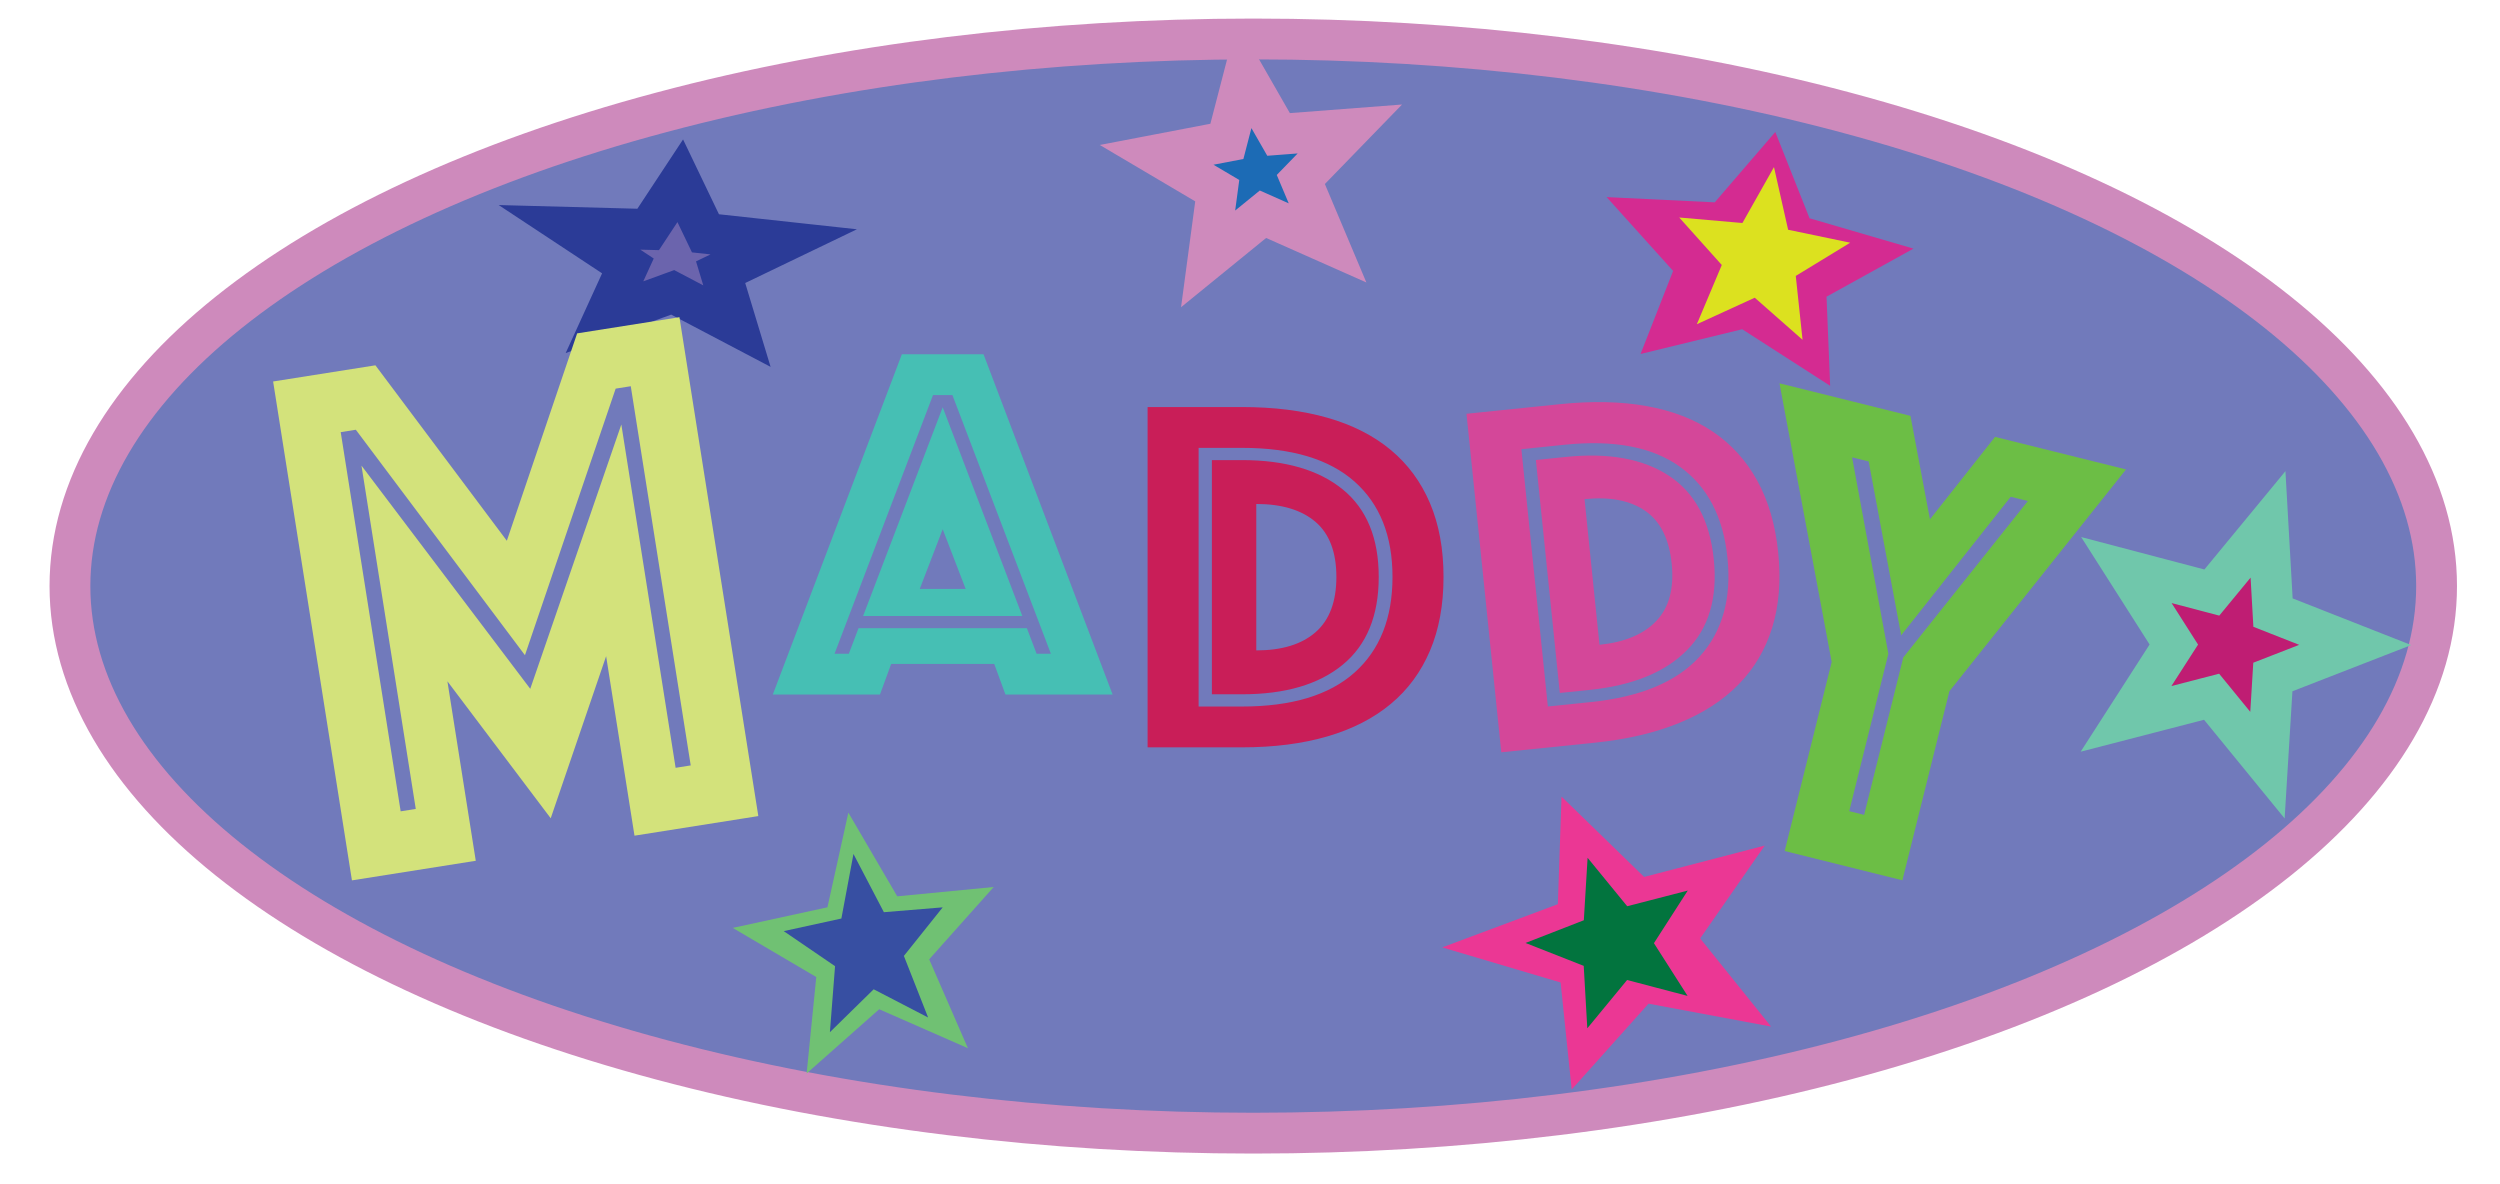 <?xml version="1.0" encoding="utf-8"?>
<!-- Generator: Adobe Illustrator 25.1.0, SVG Export Plug-In . SVG Version: 6.00 Build 0)  -->
<svg version="1.1" id="Layer_1" xmlns="http://www.w3.org/2000/svg" xmlns:xlink="http://www.w3.org/1999/xlink" x="0px" y="0px"
	 viewBox="0 0 490 232" style="enable-background:new 0 0 490 232;" xml:space="preserve">
<style type="text/css">
	.st0{fill:#717ABB;stroke:#CE8ABC;stroke-width:8;stroke-miterlimit:10;}
	.st1{fill:#46BFB4;}
	.st2{fill:#C91E58;}
	.st3{fill:#D44799;}
	.st4{fill:#6CBE45;}
	.st5{fill:none;}
	.st6{fill:#D42B91;}
	.st7{fill:#1C6BB5;stroke:#CE8ABC;stroke-width:8;stroke-miterlimit:10;}
	.st8{fill:#70C173;}
	.st9{fill:#374FA2;}
	.st10{fill:#DCE11F;}
	.st11{fill:#EB3794;}
	.st12{fill:#02743E;}
	.st13{fill:#BF1D73;stroke:#70C7AB;stroke-width:8;stroke-miterlimit:10;}
	.st14{fill:#6B64AD;stroke:#2B3B97;stroke-width:8;stroke-miterlimit:10;}
	.st15{fill:#D3E27B;}
</style>
<ellipse class="st0" cx="245.64" cy="114.87" rx="231.93" ry="107.23"/>
<path class="st1" d="M176.77,69.43h16l25.3,66.7h-21l-2.2-6h-20.2l-2.2,6h-21L176.77,69.43z M166.37,128.13l1.9-5h33l1.9,5h2.8
	l-19.3-50.7h-3.8l-19.3,50.7H166.37z M184.77,79.83l15.6,40.9h-31.2L184.77,79.83z M189.27,115.43l-4.5-11.7l-4.5,11.7H189.27z"/>
<path class="st2" d="M224.93,146.48v-66.7h18.5c6.27,0,11.85,0.7,16.75,2.1s9.03,3.5,12.4,6.3s5.93,6.28,7.7,10.45
	c1.77,4.17,2.65,8.98,2.65,14.45s-0.88,10.29-2.65,14.45c-1.77,4.17-4.33,7.65-7.7,10.45c-3.37,2.8-7.5,4.92-12.4,6.35
	s-10.48,2.15-16.75,2.15L224.93,146.48L224.93,146.48z M234.93,138.48h8.5c9.73,0,17.08-2.22,22.05-6.65s7.45-10.68,7.45-18.75
	s-2.48-14.3-7.45-18.7c-4.97-4.4-12.32-6.6-22.05-6.6h-8.5V138.48z M237.53,136.08v-45.9h5.9c8.47,0,15.05,1.92,19.75,5.75
	s7.05,9.55,7.05,17.15s-2.35,13.33-7.05,17.2c-4.7,3.87-11.28,5.8-19.75,5.8H237.53z M246.23,127.48c5,0,8.87-1.18,11.6-3.55
	s4.1-5.98,4.1-10.85s-1.37-8.46-4.1-10.8c-2.73-2.33-6.6-3.5-11.6-3.5V127.48z"/>
<path class="st3" d="M294.25,147.45l-6.82-66.35l18.4-1.89c6.23-0.64,11.86-0.52,16.88,0.38c5.02,0.89,9.34,2.56,12.98,5
	c3.63,2.44,6.54,5.64,8.73,9.61c2.18,3.96,3.56,8.67,4.11,14.1c0.56,5.44,0.17,10.32-1.16,14.65c-1.33,4.33-3.53,8.05-6.59,11.18
	s-6.96,5.66-11.69,7.58c-4.73,1.93-10.21,3.21-16.44,3.85L294.25,147.45z M303.38,138.47l8.46-0.87c9.68-1,16.77-3.95,21.25-8.87
	c4.49-4.92,6.32-11.39,5.49-19.41c-0.82-8.02-3.93-13.97-9.32-17.84s-12.93-5.31-22.61-4.31l-8.46,0.87L303.38,138.47z
	 M305.72,135.82l-4.69-45.66l5.87-0.6c8.42-0.87,15.17,0.37,20.23,3.7c5.07,3.33,7.99,8.78,8.77,16.34s-0.97,13.51-5.25,17.83
	c-4.28,4.33-10.63,6.92-19.05,7.79L305.72,135.82z M313.5,126.38c4.97-0.51,8.7-2.08,11.18-4.72c2.48-2.63,3.47-6.37,2.97-11.21
	s-2.23-8.28-5.18-10.32c-2.96-2.04-6.92-2.81-11.9-2.3L313.5,126.38z"/>
<path class="st4" d="M359.01,129.76l-10.23-54.63l25.67,6.38l3.82,20.28l12.76-16.16l25.67,6.38l-34.62,43.48l-9.21,37.05
	l-23.07-5.74L359.01,129.76z M365.37,159.71l7.67-30.85l24.42-30.66l-3.36-0.83l-21.47,27.15l-6.37-34.07l-3.25-0.81l7.11,38.5
	l-7.67,30.85L365.37,159.71z"/>
<rect x="78.83" y="300.36" class="st5" width="0" height="40.96"/>
<rect x="106.78" y="265.42" class="st5" width="18.42" height="82.12"/>
<polygon class="st5" points="-256.72,-118.91 -254.31,-118.91 -254.31,-118.91 "/>
<polygon class="st6" points="358.71,75.62 341.47,64.53 321.55,69.38 327.93,53.1 314.9,38.63 336.09,39.66 347.96,25.87 
	354.67,42.78 375.04,48.73 358,58.15 "/>
<polygon class="st7" points="260.2,47.61 247.54,41.99 236.79,50.74 238.58,37.37 226.7,30.35 240.47,27.71 243.87,14.61 
	250.6,26.35 264.57,25.28 254.96,35.18 "/>
<polygon class="st8" points="189.71,205.45 172.32,197.81 158.1,210.4 159.99,191.5 143.62,181.87 162.18,177.83 166.28,159.28 
	175.86,175.68 194.77,173.85 182.12,188.03 "/>
<polygon class="st9" points="181.91,199.43 171.24,193.9 162.66,202.31 163.67,189.37 153.61,182.5 164.91,180.03 167.28,167.38 
	173.24,178.79 184.77,177.84 177.16,187.36 "/>
<polygon class="st10" points="353.3,66.6 343.93,58.35 332.58,63.55 337.47,51.94 329.13,42.63 341.51,43.71 347.7,32.75 
	350.47,45.03 362.64,47.57 351.97,54.08 "/>
<polygon class="st11" points="345.89,165.73 333.23,183.93 347.13,201.21 323.11,196.72 308.05,213.54 305.88,192.57 282.67,185.69 
	305.34,177.22 306.06,156.14 322.25,171.88 "/>
<path class="st11" d="M403.51,152.5"/>
<polygon class="st12" points="330.77,195.2 318.91,192.08 311.11,201.55 310.41,189.31 299,184.82 310.43,180.37 311.17,168.13 
	318.93,177.62 330.8,174.55 324.17,184.86 "/>
<polygon class="st13" points="444.42,149.97 433.47,136.56 416.7,140.9 426.07,126.33 416.77,111.73 433.52,116.14 444.53,102.78 
	445.51,120.07 461.62,126.41 445.48,132.69 "/>
<polygon class="st14" points="144.44,63.92 131.85,57.3 118.48,62.17 123.07,52.12 111.62,44.56 127.04,44.97 133.33,35.43 
	138.27,45.73 153.61,47.4 141.24,53.35 "/>
<path class="st15" d="M53.53,74.77l20.05-3.17l25.76,34.39l13.78-40.65l20.05-3.17l15.46,97.78l-24.27,3.84l-5.56-35.18
	l-10.86,31.77l-20.25-26.85l5.56,35.18l-24.27,3.84L53.53,74.77z M81.49,158.55L70.85,91.26l33.08,43.75l17.85-51.81l10.64,67.29
	l2.96-0.47L123.63,75.7l-2.96,0.47l-17.78,52.25L69.74,84.23l-2.96,0.47l11.75,74.32L81.49,158.55z"/>
</svg>
